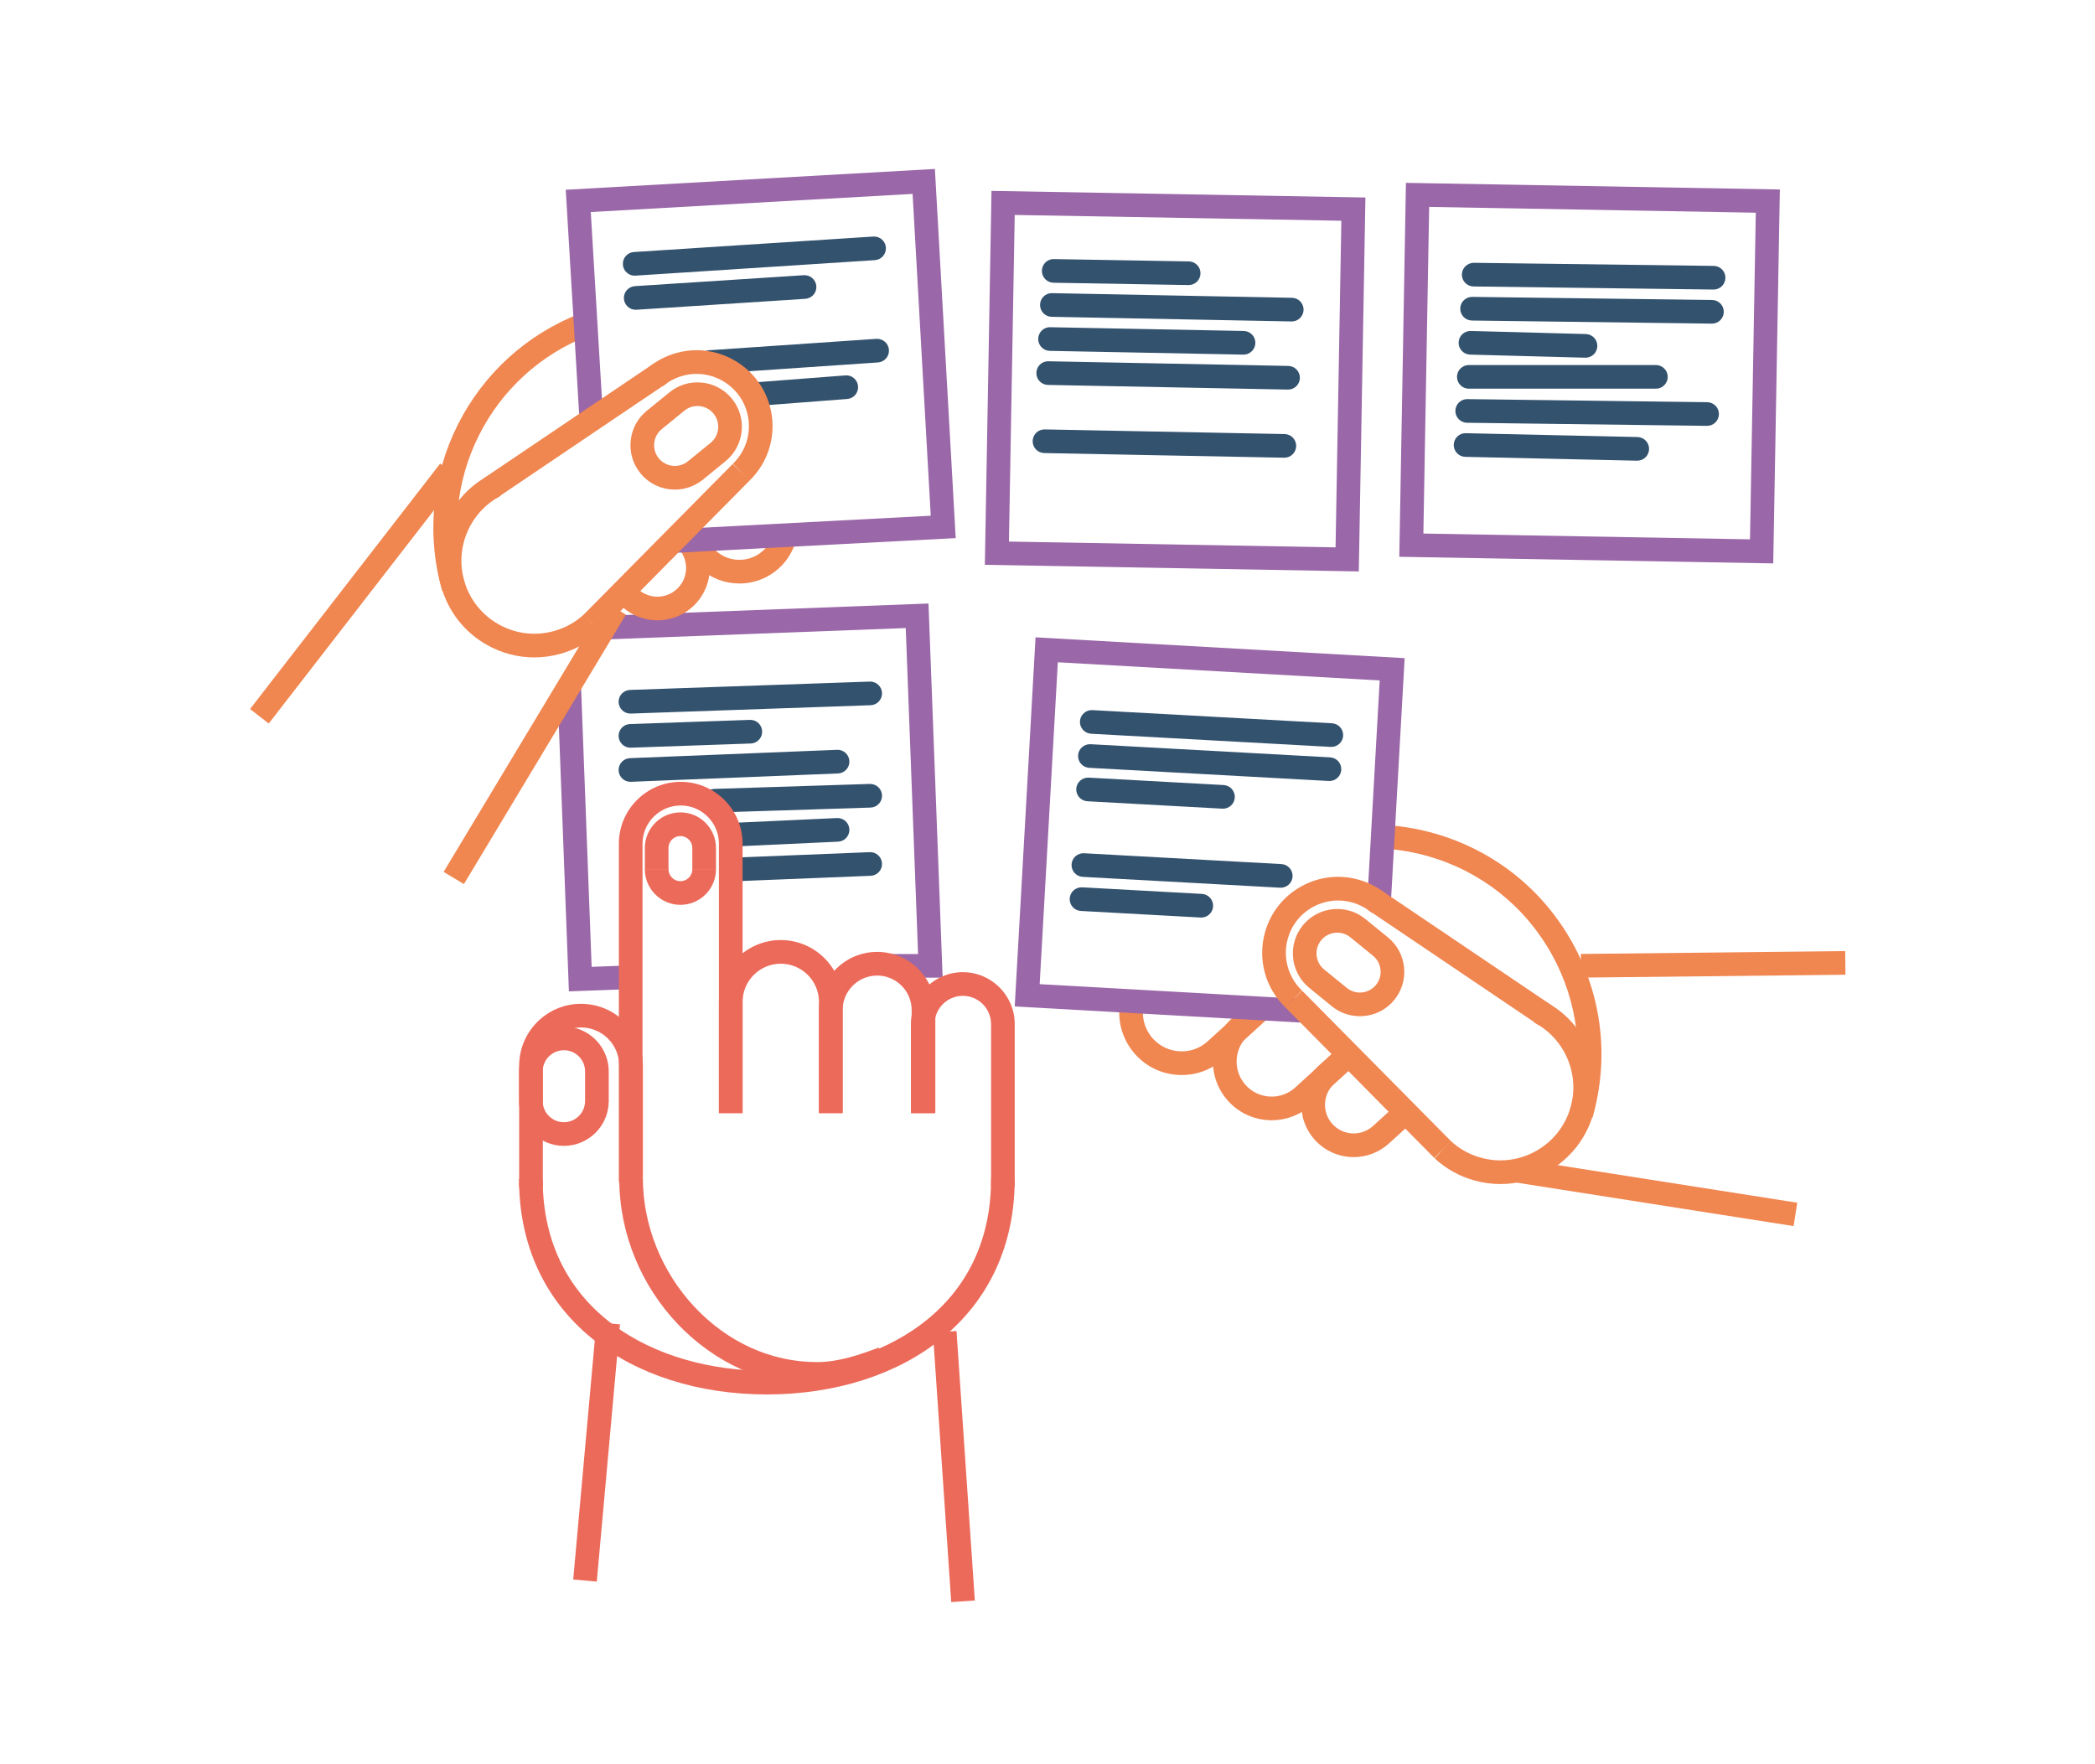 <?xml version="1.0" encoding="UTF-8" standalone="no"?>
<svg width="310px" height="261px" viewBox="0 0 310 261" version="1.1" xmlns="http://www.w3.org/2000/svg" xmlns:xlink="http://www.w3.org/1999/xlink">
    <!-- Generator: Sketch 3.8.3 (29802) - http://www.bohemiancoding.com/sketch -->
    <title>Artboard 31</title>
    <desc>Created with Sketch.</desc>
    <defs></defs>
    <g id="Page-1" stroke="none" stroke-width="1" fill="none" fill-rule="evenodd">
        <g id="Artboard-31">
            <g id="Page-1" transform="translate(37, 24)">
                <polygon id="Fill-1" fill="#9A67A8" points="102.484 120.67 94.86 120.67 94.86 117.17 98.849 117.17 97.024 68.933 52.445 70.62 52.312 67.123 100.39 65.303"></polygon>
                <polygon id="Fill-2" fill="#9A67A8" points="47.182 122.695 45.475 77.592 48.973 77.459 50.547 119.065 56.267 118.849 56.4 122.346"></polygon>
                <g id="Group-135" transform="translate(0, 0.061)">
                    <path d="M83.889,180.989 C68.028,180.989 54.628,166.93 54.628,150.289 L58.128,150.289 C58.128,157.18 60.893,164.098 65.715,169.268 C70.66,174.57 77.114,177.489 83.889,177.489 C87.091,177.489 90.276,176.384 93.01,175.348 L94.25,178.622 C91.226,179.767 87.682,180.989 83.889,180.989" id="Fill-3" fill="#EC6A5A"></path>
                    <path d="M43.322,151.683 L39.822,151.683 L39.822,133.625 C39.822,128.579 43.928,124.473 48.975,124.473 C54.023,124.473 58.127,128.579 58.127,133.625 L58.127,150.186 L54.627,150.186 L54.627,133.625 C54.627,130.508 52.093,127.973 48.975,127.973 C45.858,127.973 43.322,130.508 43.322,133.625 L43.322,151.683 Z" id="Fill-5" fill="#EC6A5A"></path>
                    <path d="M87.684,140.64 L84.184,140.64 L84.184,124.191 C84.184,121.074 81.648,118.538 78.531,118.538 C75.414,118.538 72.879,121.074 72.879,124.191 L72.879,140.64 L69.379,140.64 L69.379,124.191 C69.379,119.144 73.485,115.038 78.531,115.038 C83.578,115.038 87.684,119.144 87.684,124.191 L87.684,140.64 Z" id="Fill-7" fill="#EC6A5A"></path>
                    <path d="M101.401,140.64 L97.901,140.64 L97.901,125.4 C97.901,122.583 95.609,120.292 92.793,120.292 C89.976,120.292 87.684,122.583 87.684,125.4 L87.684,140.64 L84.184,140.64 L84.184,125.4 C84.184,120.654 88.046,116.792 92.793,116.792 C97.539,116.792 101.401,120.654 101.401,125.4 L101.401,140.64 Z" id="Fill-9" fill="#EC6A5A"></path>
                    <path d="M113.15,151.516 L109.65,151.516 L109.65,127.474 C109.65,125.169 107.775,123.294 105.47,123.294 C103.165,123.294 101.29,125.169 101.29,127.474 L101.29,140.651 L97.79,140.651 L97.79,127.474 C97.79,123.24 101.235,119.794 105.47,119.794 C109.705,119.794 113.15,123.24 113.15,127.474 L113.15,151.516 Z" id="Fill-11" fill="#EC6A5A"></path>
                    <polygon id="Fill-13" fill="#EC6A5A" points="51.305 209.971 47.819 209.657 51.253 171.595 54.739 171.909"></polygon>
                    <polygon id="Fill-15" fill="#EC6A5A" points="103.754 213 101.044 173.126 104.535 172.889 107.246 212.763"></polygon>
                    <path d="M76.477,182.276 C66.385,182.276 57.224,179.356 50.681,174.054 C43.565,168.288 39.803,160.108 39.803,150.397 L43.303,150.397 C43.303,170.001 59.965,178.776 76.477,178.776 C92.989,178.776 109.651,170.001 109.651,150.397 L113.151,150.397 C113.151,160.108 109.39,168.288 102.274,174.054 C95.731,179.356 86.569,182.276 76.477,182.276" id="Fill-17" fill="#EC6A5A"></path>
                    <path d="M63.682,109.829 C60.779,109.829 58.418,107.468 58.418,104.565 L61.918,104.565 C61.918,105.537 62.709,106.329 63.682,106.329 C64.655,106.329 65.446,105.537 65.446,104.565 L68.946,104.565 C68.946,107.468 66.585,109.829 63.682,109.829" id="Fill-19" fill="#EC6A5A"></path>
                    <path d="M68.946,104.625 L65.446,104.625 L65.446,101.413 C65.446,100.44 64.654,99.648 63.682,99.648 C62.709,99.648 61.917,100.44 61.917,101.413 L61.917,104.625 L58.417,104.625 L58.417,101.413 C58.417,98.51 60.779,96.148 63.682,96.148 C66.584,96.148 68.946,98.51 68.946,101.413 L68.946,104.625 Z" id="Fill-21" fill="#EC6A5A"></path>
                    <path d="M46.44,145.495 C42.781,145.495 39.803,142.518 39.803,138.859 L43.303,138.859 C43.303,140.588 44.711,141.995 46.44,141.995 C48.169,141.995 49.575,140.588 49.575,138.859 L53.075,138.859 C53.075,142.518 50.099,145.495 46.44,145.495" id="Fill-23" fill="#EC6A5A"></path>
                    <path d="M53.076,138.943 L49.576,138.943 L49.576,134.477 C49.576,132.747 48.169,131.34 46.44,131.34 C44.71,131.34 43.303,132.747 43.303,134.477 L43.303,138.943 L39.803,138.943 L39.803,134.477 C39.803,130.817 42.78,127.84 46.44,127.84 C50.099,127.84 53.076,130.817 53.076,134.477 L53.076,138.943 Z" id="Fill-25" fill="#EC6A5A"></path>
                    <path d="M137.863,135.01 C137.718,135.01 137.572,135.007 137.426,135 C134.962,134.886 132.689,133.82 131.027,131.996 C128.956,129.725 128.152,126.584 128.876,123.594 L132.278,124.417 C131.828,126.276 132.327,128.228 133.613,129.638 C134.646,130.771 136.057,131.433 137.588,131.504 C139.115,131.577 140.586,131.046 141.718,130.012 L148.242,124.065 L150.6,126.652 L144.076,132.599 C142.361,134.163 140.169,135.01 137.863,135.01" id="Fill-27" fill="#F08650"></path>
                    <path d="M151.173,141.704 C148.813,141.704 146.461,140.751 144.75,138.874 C143.187,137.159 142.385,134.938 142.492,132.621 C142.599,130.303 143.602,128.165 145.317,126.602 L148.178,123.995 L150.535,126.581 L147.675,129.189 C146.651,130.122 146.052,131.398 145.988,132.782 C145.924,134.166 146.403,135.492 147.336,136.516 C149.263,138.629 152.55,138.781 154.663,136.854 L161.346,130.762 L163.704,133.349 L157.022,139.441 C155.359,140.956 153.263,141.704 151.173,141.704" id="Fill-29" fill="#F08650"></path>
                    <path d="M198.65,141.291 L195.284,140.331 C197.519,132.496 196.569,124.26 192.608,117.14 C188.648,110.019 182.152,104.867 174.317,102.633 C172.328,102.065 170.281,101.698 168.234,101.542 L168.5,98.052 C170.782,98.226 173.062,98.635 175.277,99.267 C184.012,101.758 191.253,107.501 195.667,115.438 C200.082,123.375 201.141,132.557 198.65,141.291" id="Fill-31" fill="#F08650"></path>
                    <polygon id="Fill-33" fill="#9A67A8" points="156.237 127.292 113.151 124.863 116.231 70.246 170.848 73.325 168.787 109.871 165.292 109.673 167.156 76.623 119.528 73.937 116.842 121.565 156.434 123.798"></polygon>
                    <path d="M163.31,147.155 C161.206,147.155 159.108,146.305 157.582,144.631 C156.188,143.101 155.472,141.12 155.567,139.053 C155.663,136.986 156.559,135.08 158.088,133.685 L161.322,130.736 L163.68,133.323 L160.446,136.272 C158.714,137.85 158.59,140.542 160.167,142.272 C161.746,144.004 164.439,144.128 166.168,142.55 L170.011,139.047 L172.369,141.633 L168.526,145.136 C167.043,146.488 165.174,147.155 163.31,147.155" id="Fill-35" fill="#F08650"></path>
                    <path d="M164.218,126.308 C162.759,126.308 161.292,125.826 160.075,124.835 L162.285,122.121 C163.597,123.19 165.536,122.993 166.604,121.68 C167.122,121.044 167.362,120.244 167.278,119.429 C167.195,118.613 166.799,117.878 166.163,117.36 L168.373,114.646 C169.734,115.755 170.582,117.327 170.76,119.072 C170.939,120.818 170.426,122.529 169.318,123.89 C168.022,125.482 166.127,126.308 164.218,126.308" id="Fill-37" fill="#F08650"></path>
                    <path d="M160.14,124.888 L156.724,122.106 C153.915,119.818 153.491,115.672 155.779,112.863 C158.066,110.054 162.213,109.629 165.022,111.917 L168.438,114.699 L166.228,117.413 L162.812,114.631 C161.499,113.562 159.561,113.76 158.493,115.073 C157.423,116.385 157.622,118.323 158.934,119.392 L162.35,122.174 L160.14,124.888 Z" id="Fill-39" fill="#F08650"></path>
                    <path d="M153.208,125.014 C150.209,122.124 149.056,117.843 150.197,113.841 C151.02,110.955 152.917,108.563 155.54,107.105 C158.161,105.647 161.195,105.297 164.079,106.12 C165.627,106.561 167.031,107.309 168.252,108.343 L165.992,111.014 C165.153,110.305 164.186,109.79 163.119,109.486 C161.133,108.92 159.046,109.16 157.24,110.164 C155.435,111.168 154.13,112.814 153.564,114.801 C152.778,117.556 153.572,120.504 155.637,122.494 L153.208,125.014 Z" id="Fill-41" fill="#F08650"></path>
                    <path d="M185.024,151.141 C183.706,151.141 182.381,150.957 181.078,150.586 C178.892,149.962 176.942,148.868 175.284,147.331 L177.663,144.764 C178.914,145.922 180.386,146.748 182.038,147.22 C184.815,148.012 187.733,147.675 190.256,146.272 C192.779,144.869 194.605,142.567 195.397,139.79 C196.799,134.874 194.531,129.596 190.003,127.241 L191.619,124.136 C197.614,127.255 200.619,134.242 198.763,140.75 C197.714,144.426 195.297,147.473 191.957,149.33 C189.801,150.53 187.426,151.141 185.024,151.141" id="Fill-43" fill="#F08650"></path>
                    <polygon id="Fill-45" fill="#F08650" points="175.23 147.275 153.178 124.982 155.667 122.521 177.718 144.814"></polygon>
                    <polygon id="Fill-47" fill="#F08650" points="190.634 127.596 165.345 110.527 167.303 107.625 192.592 124.695"></polygon>
                    <path d="M112.294,56.076 L160.625,56.932 L161.482,8.601 L113.15,7.744 L112.294,56.076 Z M164.063,60.493 L108.732,59.514 L109.713,4.183 L165.043,5.163 L164.063,60.493 Z" id="Fill-49" fill="#9A67A8"></path>
                    <polygon id="Fill-51" fill="#F08650" points="196.957 120.597 196.919 117.097 236.036 116.671 236.074 120.171"></polygon>
                    <polygon id="Fill-53" fill="#F08650" points="228.401 157.364 187.111 150.885 187.654 147.427 228.943 153.906"></polygon>
                    <path d="M72.407,62.278 C70.317,62.278 68.221,61.53 66.559,60.015 L62.324,56.154 L64.682,53.568 L68.917,57.429 C71.03,59.355 74.317,59.203 76.244,57.09 C76.842,56.434 77.263,55.634 77.463,54.776 L80.872,55.569 C80.537,57.008 79.831,58.35 78.83,59.448 C77.119,61.325 74.767,62.278 72.407,62.278" id="Fill-55" fill="#F08650"></path>
                    <path d="M28.432,63.366 C26.092,55.161 26.906,46.444 30.724,38.82 C34.519,31.245 40.943,25.394 48.813,22.345 L50.077,25.609 C43.02,28.343 37.258,33.591 33.854,40.387 C30.429,47.226 29.699,55.046 31.798,62.406 L28.432,63.366 Z" id="Fill-57" fill="#F08650"></path>
                    <path d="M60.27,67.729 C58.406,67.729 56.537,67.062 55.054,65.71 L54.024,64.772 L56.382,62.185 L57.411,63.123 C59.143,64.701 61.834,64.578 63.412,62.846 C64.177,62.008 64.569,60.922 64.517,59.789 C64.464,58.655 63.974,57.61 63.135,56.846 L62.349,56.129 L64.706,53.542 L65.493,54.259 C67.022,55.654 67.917,57.56 68.013,59.627 C68.108,61.694 67.393,63.675 65.999,65.205 C64.473,66.878 62.374,67.729 60.27,67.729" id="Fill-59" fill="#F08650"></path>
                    <polygon id="Fill-61" fill="#9A67A8" points="62.062 57.785 61.878 54.29 100.725 52.251 98.039 4.63 50.417 7.316 52.275 38.359 48.781 38.568 46.714 4.019 101.337 0.939 104.417 55.563"></polygon>
                    <path d="M62.865,48.383 C60.956,48.383 59.061,47.557 57.764,45.965 C56.656,44.604 56.144,42.893 56.323,41.147 C56.501,39.402 57.349,37.83 58.71,36.721 L60.92,39.435 C60.284,39.953 59.888,40.688 59.804,41.504 C59.721,42.319 59.96,43.119 60.478,43.755 C61.547,45.067 63.485,45.265 64.798,44.196 L67.008,46.91 C65.791,47.901 64.323,48.383 62.865,48.383" id="Fill-63" fill="#F08650"></path>
                    <path d="M66.943,46.963 L64.733,44.249 L68.149,41.467 C69.461,40.398 69.66,38.46 68.591,37.148 C67.522,35.835 65.584,35.637 64.271,36.706 L60.855,39.488 L58.645,36.774 L62.061,33.992 C64.871,31.704 69.017,32.129 71.305,34.938 C73.592,37.746 73.168,41.893 70.359,44.181 L66.943,46.963 Z" id="Fill-65" fill="#F08650"></path>
                    <path d="M42.059,73.216 C39.657,73.216 37.282,72.605 35.125,71.405 C31.785,69.548 29.369,66.501 28.32,62.825 C26.464,56.317 29.469,49.33 35.464,46.211 L37.08,49.316 C32.552,51.671 30.284,56.949 31.686,61.865 C32.478,64.642 34.304,66.944 36.827,68.347 C39.35,69.75 42.268,70.087 45.045,69.295 C46.698,68.823 48.17,67.997 49.42,66.839 L51.799,69.406 C50.142,70.942 48.192,72.036 46.005,72.66 C44.703,73.032 43.377,73.216 42.059,73.216" id="Fill-67" fill="#F08650"></path>
                    <polygon id="Fill-69" fill="#F08650" points="51.853 69.351 49.365 66.89 71.416 44.597 73.905 47.058"></polygon>
                    <polygon id="Fill-71" fill="#F08650" points="36.448 49.671 34.49 46.77 59.779 29.7 61.737 32.602"></polygon>
                    <polygon id="Fill-73" fill="#F08650" points="2.767 82.998 0 80.854 28.135 44.535 30.902 46.678"></polygon>
                    <polygon id="Fill-75" fill="#F08650" points="31.645 106.757 28.645 104.953 52.618 65.081 55.617 66.884"></polygon>
                    <path d="M173.619,54.888 L221.95,55.744 L222.807,7.413 L174.475,6.557 L173.619,54.888 Z M225.388,59.306 L170.057,58.326 L171.038,2.995 L226.368,3.975 L225.388,59.306 Z" id="Fill-77" fill="#9A67A8"></path>
                    <path d="M159.999,86.46 C159.966,86.46 159.934,86.459 159.901,86.458 L124.454,84.511 C123.49,84.458 122.749,83.633 122.802,82.668 C122.856,81.703 123.677,80.968 124.647,81.016 L160.093,82.962 C161.059,83.016 161.798,83.841 161.744,84.806 C161.694,85.738 160.922,86.46 159.999,86.46" id="Fill-79" fill="#33526E"></path>
                    <path d="M159.721,91.503 C159.689,91.503 159.656,91.502 159.624,91.501 L124.177,89.554 C123.212,89.501 122.473,88.676 122.526,87.711 C122.578,86.746 123.402,86.017 124.369,86.059 L159.815,88.005 C160.781,88.059 161.52,88.884 161.467,89.849 C161.416,90.781 160.644,91.503 159.721,91.503" id="Fill-81" fill="#33526E"></path>
                    <path d="M152.516,107.295 C152.484,107.295 152.451,107.294 152.419,107.293 L123.213,105.689 C122.247,105.636 121.508,104.811 121.561,103.846 C121.614,102.881 122.433,102.149 123.404,102.194 L152.61,103.797 C153.576,103.851 154.315,104.676 154.262,105.641 C154.211,106.573 153.439,107.295 152.516,107.295" id="Fill-83" fill="#33526E"></path>
                    <path d="M140.757,111.709 C140.725,111.709 140.692,111.707 140.66,111.707 L122.936,110.733 C121.971,110.68 121.232,109.855 121.285,108.889 C121.338,107.924 122.159,107.198 123.128,107.237 L140.851,108.21 C141.817,108.264 142.556,109.09 142.503,110.055 C142.452,110.987 141.68,111.709 140.757,111.709" id="Fill-85" fill="#33526E"></path>
                    <path d="M143.967,95.601 C143.935,95.601 143.902,95.6 143.87,95.599 L123.906,94.502 C122.941,94.449 122.202,93.624 122.255,92.659 C122.307,91.694 123.128,90.965 124.098,91.007 L144.061,92.103 C145.027,92.157 145.766,92.982 145.713,93.947 C145.662,94.879 144.89,95.601 143.967,95.601" id="Fill-87" fill="#33526E"></path>
                    <path d="M56.285,81.528 C55.347,81.528 54.57,80.784 54.537,79.839 C54.504,78.873 55.259,78.063 56.225,78.029 L91.704,76.793 C92.664,76.764 93.48,77.515 93.514,78.481 C93.547,79.447 92.792,80.257 91.826,80.291 L56.347,81.527 C56.327,81.528 56.306,81.528 56.285,81.528" id="Fill-89" fill="#33526E"></path>
                    <path d="M56.285,86.576 C55.347,86.576 54.57,85.832 54.537,84.887 C54.504,83.921 55.259,83.111 56.225,83.077 L73.965,82.459 C73.985,82.459 74.006,82.458 74.027,82.458 C74.965,82.458 75.742,83.202 75.775,84.147 C75.808,85.113 75.052,85.924 74.086,85.957 L56.347,86.575 C56.327,86.576 56.306,86.576 56.285,86.576" id="Fill-91" fill="#33526E"></path>
                    <path d="M56.285,91.624 C55.351,91.624 54.576,90.886 54.538,89.944 C54.499,88.979 55.25,88.165 56.216,88.125 L86.865,86.89 C87.832,86.846 88.645,87.602 88.684,88.568 C88.723,89.533 87.971,90.348 87.006,90.387 L56.357,91.623 C56.333,91.624 56.309,91.624 56.285,91.624" id="Fill-93" fill="#33526E"></path>
                    <path d="M68.749,96.172 C67.808,96.172 67.031,95.425 67.001,94.478 C66.97,93.512 67.728,92.704 68.694,92.673 L91.709,91.938 C92.683,91.92 93.483,92.665 93.514,93.631 C93.545,94.597 92.787,95.405 91.821,95.436 L68.806,96.171 C68.787,96.172 68.768,96.172 68.749,96.172" id="Fill-95" fill="#33526E"></path>
                    <path d="M72.334,101.161 C71.405,101.161 70.631,100.43 70.587,99.492 C70.542,98.527 71.289,97.708 72.254,97.663 L86.854,96.986 C87.817,96.943 88.638,97.688 88.683,98.653 C88.728,99.619 87.981,100.437 87.016,100.482 L72.417,101.159 C72.389,101.161 72.361,101.161 72.334,101.161" id="Fill-97" fill="#33526E"></path>
                    <path d="M72.335,106.314 C71.4,106.314 70.626,105.576 70.588,104.635 C70.549,103.668 71.299,102.855 72.266,102.816 L91.695,102.034 C92.66,101.993 93.475,102.746 93.513,103.713 C93.552,104.678 92.8,105.493 91.835,105.531 L72.406,106.314 C72.382,106.314 72.359,106.314 72.335,106.314" id="Fill-99" fill="#33526E"></path>
                    <path d="M56.913,16.729 C55.998,16.729 55.228,16.018 55.168,15.092 C55.106,14.127 55.837,13.295 56.802,13.232 L92.228,10.94 C93.196,10.884 94.025,11.609 94.087,12.574 C94.15,13.538 93.418,14.371 92.454,14.433 L57.028,16.726 C56.989,16.728 56.951,16.729 56.913,16.729" id="Fill-101" fill="#33526E"></path>
                    <path d="M57.064,21.775 C56.149,21.775 55.379,21.064 55.319,20.138 C55.257,19.173 55.988,18.341 56.953,18.278 L81.937,16.662 C82.901,16.603 83.734,17.331 83.796,18.296 C83.859,19.26 83.127,20.092 82.163,20.155 L57.179,21.772 C57.14,21.774 57.102,21.775 57.064,21.775" id="Fill-103" fill="#33526E"></path>
                    <path d="M68.026,31.262 C67.114,31.262 66.345,30.555 66.282,29.631 C66.216,28.667 66.944,27.832 67.909,27.766 L92.673,26.078 C93.637,26.025 94.472,26.741 94.538,27.705 C94.604,28.67 93.875,29.505 92.911,29.571 L68.147,31.258 C68.106,31.261 68.066,31.262 68.026,31.262" id="Fill-105" fill="#33526E"></path>
                    <path d="M74.777,36.016 C73.871,36.016 73.105,35.318 73.034,34.4 C72.96,33.436 73.681,32.595 74.645,32.521 L88.09,31.488 C89.054,31.403 89.895,32.135 89.969,33.098 C90.043,34.062 89.322,34.903 88.359,34.977 L74.913,36.011 C74.868,36.015 74.822,36.016 74.777,36.016" id="Fill-107" fill="#33526E"></path>
                    <path d="M138.889,18.12 L138.858,18.12 L118.891,17.776 C117.925,17.759 117.155,16.962 117.171,15.996 C117.188,15.03 117.98,14.244 118.951,14.277 L138.919,14.62 C139.885,14.637 140.655,15.434 140.638,16.4 C140.622,17.356 139.841,18.12 138.889,18.12" id="Fill-109" fill="#33526E"></path>
                    <path d="M154.142,23.504 L154.107,23.504 L118.614,22.817 C117.648,22.798 116.88,22 116.898,21.033 C116.917,20.066 117.698,19.293 118.682,19.317 L154.175,20.004 C155.142,20.023 155.91,20.821 155.891,21.788 C155.872,22.743 155.093,23.504 154.142,23.504" id="Fill-111" fill="#33526E"></path>
                    <path d="M147.007,28.412 L146.972,28.412 L118.341,27.857 C117.375,27.839 116.607,27.04 116.625,26.074 C116.644,25.107 117.432,24.329 118.409,24.358 L147.04,24.912 C148.007,24.931 148.775,25.729 148.756,26.696 C148.737,27.651 147.958,28.412 147.007,28.412" id="Fill-113" fill="#33526E"></path>
                    <path d="M153.596,33.585 L153.561,33.585 L118.068,32.897 C117.102,32.878 116.334,32.08 116.352,31.114 C116.371,30.147 117.166,29.364 118.136,29.398 L153.629,30.085 C154.596,30.104 155.364,30.902 155.345,31.869 C155.326,32.824 154.547,33.585 153.596,33.585" id="Fill-115" fill="#33526E"></path>
                    <path d="M153.049,43.666 L153.014,43.666 L117.521,42.98 C116.555,42.961 115.787,42.163 115.805,41.196 C115.824,40.24 116.603,39.48 117.554,39.48 L117.589,39.48 L153.082,40.166 C154.049,40.185 154.817,40.983 154.798,41.95 C154.779,42.906 154,43.666 153.049,43.666" id="Fill-117" fill="#33526E"></path>
                    <path d="M216.563,18.784 L216.54,18.784 L181.043,18.327 C180.076,18.315 179.303,17.521 179.316,16.555 C179.328,15.588 180.125,14.836 181.088,14.827 L216.585,15.284 C217.552,15.297 218.325,16.09 218.312,17.056 C218.3,18.015 217.519,18.784 216.563,18.784" id="Fill-119" fill="#33526E"></path>
                    <path d="M216.322,23.826 L216.299,23.826 L180.803,23.369 C179.835,23.357 179.062,22.563 179.076,21.597 C179.088,20.63 179.875,19.872 180.847,19.869 L216.345,20.326 C217.311,20.339 218.084,21.132 218.071,22.098 C218.06,23.057 217.279,23.826 216.322,23.826" id="Fill-121" fill="#33526E"></path>
                    <path d="M197.612,28.868 L197.564,28.868 L180.537,28.411 C179.571,28.385 178.809,27.581 178.835,26.615 C178.861,25.649 179.667,24.893 180.631,24.912 L197.658,25.368 C198.624,25.394 199.386,26.199 199.36,27.165 C199.335,28.115 198.557,28.868 197.612,28.868" id="Fill-123" fill="#33526E"></path>
                    <path d="M208.027,33.454 L180.344,33.454 C179.378,33.454 178.594,32.67 178.594,31.704 C178.594,30.738 179.378,29.954 180.344,29.954 L208.027,29.954 C208.994,29.954 209.777,30.738 209.777,31.704 C209.777,32.67 208.994,33.454 208.027,33.454" id="Fill-125" fill="#33526E"></path>
                    <path d="M215.601,38.953 L215.578,38.953 L180.081,38.496 C179.114,38.484 178.341,37.69 178.354,36.724 C178.366,35.757 179.161,34.979 180.126,34.996 L215.623,35.453 C216.59,35.466 217.363,36.259 217.35,37.225 C217.338,38.184 216.557,38.953 215.601,38.953" id="Fill-127" fill="#33526E"></path>
                    <path d="M205.266,44.107 L205.226,44.107 L179.824,43.539 C178.858,43.517 178.092,42.716 178.114,41.75 C178.135,40.783 178.929,40.014 179.902,40.04 L205.304,40.607 C206.271,40.629 207.037,41.43 207.015,42.396 C206.994,43.349 206.214,44.107 205.266,44.107" id="Fill-129" fill="#33526E"></path>
                    <path d="M58.074,150.834 L54.574,150.834 L54.574,100.78 C54.574,95.734 58.68,91.628 63.727,91.628 C68.773,91.628 72.879,95.734 72.879,100.78 L72.879,140.64 L69.379,140.64 L69.379,100.78 C69.379,97.664 66.844,95.128 63.727,95.128 C60.61,95.128 58.074,97.664 58.074,100.78 L58.074,150.834 Z" id="Fill-131" fill="#EC6A5A"></path>
                    <path d="M73.875,47.089 L71.446,44.569 C73.51,42.579 74.305,39.631 73.519,36.876 C72.35,32.776 68.062,30.389 63.963,31.561 C62.896,31.865 61.93,32.38 61.091,33.089 L58.83,30.418 C60.05,29.385 61.454,28.637 63.003,28.195 C68.959,26.496 75.187,29.96 76.885,35.916 C78.026,39.918 76.873,44.199 73.875,47.089" id="Fill-133" fill="#F08650"></path>
                </g>
            </g>
        </g>
    </g>
</svg>